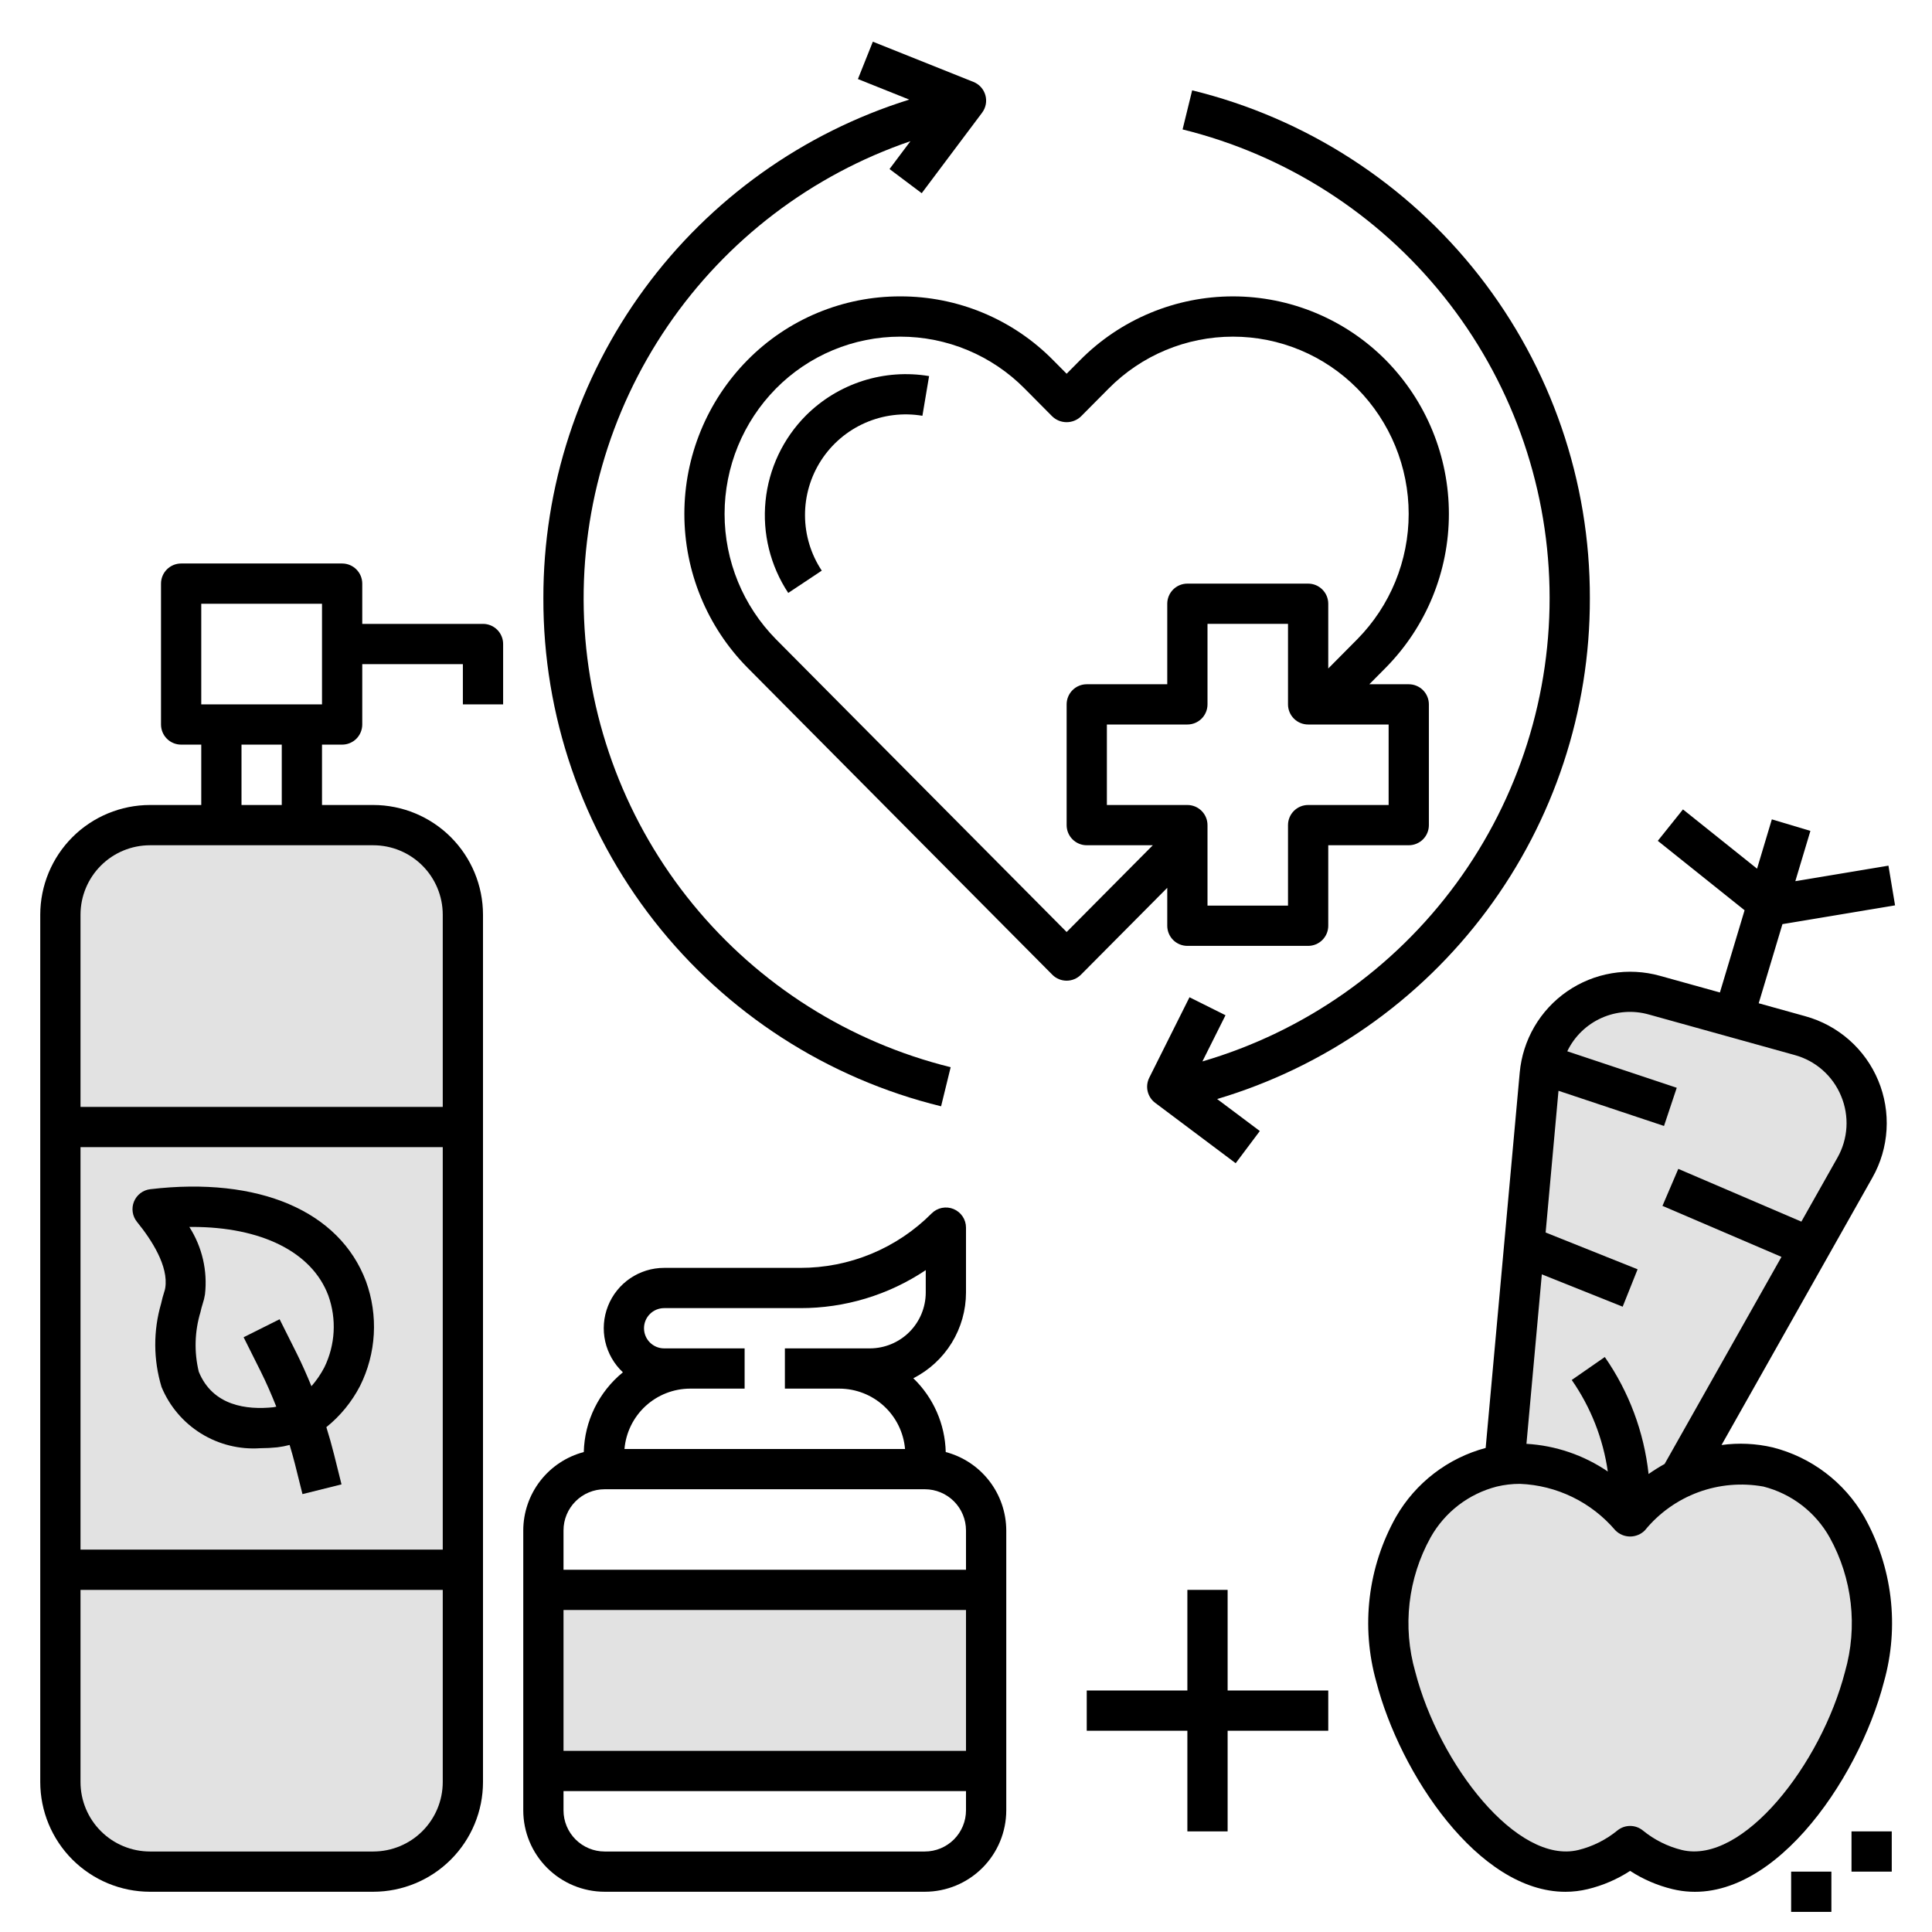 <svg width="125" height="125" viewBox="0 0 125 125" fill="none" xmlns="http://www.w3.org/2000/svg">
<path d="M4 58V117L7.5 121H22L28 120L30 116.5L29.5 57L25.5 53.5L7.5 54L4 58Z" fill="#E2E2E2"/>
<path d="M4 73L30 73.5" stroke="black"/>
<path d="M3.5 102L30 101.5L29.5 73H4L3.5 102Z" fill="#E2E2E2"/>
<path d="M63.5 103H35V114.5H64L63.5 103Z" fill="#E2E2E2"/>
<path d="M98.5 84L97.5 93.5L100 95L102 96.5L106 97L109 95L112.5 89L118.5 78.5L120.5 73L120 69.5L110.5 65L103.5 64L100 67L99.5 73.5L98.5 84Z" fill="#E2E2E2"/>
<path d="M12 82L10.5 79C11.167 78.667 12.6 78 13 78C13.5 78 15.5 78.5 17 79C18.5 79.5 18.5 79.5 19.5 80C20.5 80.5 20.5 80.5 21 81.5C21.5 82.5 22 82 22 82.5C22 83 22.5 84 22.5 85C22.5 86 23 87 23 87.5C23 88 21.5 90.5 21.5 91C21.5 91.5 19.5 92.5 18.5 92.5C17.7 92.5 15.5 91.833 14.5 91.5L12 89.5V85.5V82Z" fill="#E2E2E2"/>
<path d="M90 107L91.5 99.5C92.667 98.167 95.2 95.4 96 95C96.8 94.6 99 95.167 100 95.5L105.5 96.5L107.5 96C109 95.5 112.1 94.5 112.5 94.5C112.9 94.5 116.333 95.833 118 96.5C118.5 98 119.6 101.1 120 101.5C120.4 101.9 120.833 105 121 106.5C120.333 108.667 119 113.1 119 113.5C119 113.9 115.667 117.667 114 119.5L109 120.5L105 120L101.5 120.5L97 120L92.5 113L90 107Z" fill="#E2E2E2"/>
<path d="M9.701 122.396H24.154C26.035 122.394 27.839 121.645 29.169 120.315C30.5 118.985 31.248 117.181 31.25 115.299V59.18C31.248 57.298 30.5 55.495 29.169 54.164C27.839 52.834 26.035 52.086 24.154 52.083H20.834V48.177H22.136C22.307 48.177 22.476 48.144 22.634 48.078C22.792 48.013 22.936 47.917 23.057 47.796C23.177 47.675 23.273 47.531 23.339 47.373C23.404 47.215 23.438 47.046 23.438 46.875V42.969H29.948V45.573H32.552V41.667C32.553 41.496 32.519 41.326 32.453 41.168C32.388 41.01 32.292 40.867 32.171 40.746C32.05 40.625 31.907 40.529 31.749 40.464C31.591 40.398 31.421 40.365 31.25 40.365H23.438V37.761C23.438 37.59 23.404 37.42 23.339 37.262C23.273 37.104 23.177 36.961 23.057 36.84C22.936 36.719 22.792 36.623 22.634 36.557C22.476 36.492 22.307 36.458 22.136 36.458H11.719C11.548 36.458 11.379 36.492 11.221 36.557C11.063 36.623 10.919 36.719 10.798 36.84C10.677 36.961 10.581 37.104 10.516 37.262C10.451 37.42 10.417 37.59 10.417 37.761V46.875C10.417 47.046 10.451 47.215 10.516 47.373C10.581 47.531 10.677 47.675 10.798 47.796C10.919 47.917 11.063 48.013 11.221 48.078C11.379 48.144 11.548 48.177 11.719 48.177H13.021V52.083H9.701C7.82 52.086 6.016 52.834 4.685 54.164C3.355 55.495 2.607 57.298 2.604 59.18V115.299C2.607 117.181 3.355 118.985 4.685 120.315C6.016 121.645 7.82 122.394 9.701 122.396ZM24.154 119.792H9.701C8.51 119.79 7.368 119.317 6.526 118.474C5.684 117.632 5.21 116.49 5.209 115.299V102.865H28.646V115.299C28.645 116.49 28.171 117.632 27.329 118.474C26.487 119.317 25.345 119.79 24.154 119.792ZM5.209 100.26V74.219H28.646V100.26H5.209ZM13.021 39.062H20.834V45.573H13.021V39.062ZM15.625 48.177H18.23V52.083H15.625V48.177ZM9.701 54.688H24.154C25.345 54.689 26.487 55.163 27.329 56.005C28.171 56.847 28.645 57.989 28.646 59.18V71.615H5.209V59.18C5.21 57.989 5.684 56.847 6.526 56.005C7.368 55.163 8.51 54.689 9.701 54.688Z" fill="black"/>
<path d="M33.855 117.13C33.856 118.526 34.411 119.865 35.399 120.852C36.386 121.839 37.724 122.394 39.12 122.396H59.839C61.235 122.394 62.573 121.839 63.56 120.852C64.548 119.865 65.103 118.526 65.105 117.13V99.016C65.101 97.858 64.715 96.733 64.007 95.817C63.299 94.9 62.309 94.243 61.189 93.947C61.145 92.142 60.392 90.426 59.091 89.172C60.116 88.652 60.977 87.859 61.579 86.879C62.18 85.9 62.499 84.774 62.5 83.624V79.427C62.5 79.169 62.424 78.918 62.281 78.704C62.138 78.49 61.934 78.323 61.697 78.224C61.459 78.126 61.197 78.1 60.944 78.15C60.692 78.2 60.46 78.324 60.278 78.506C59.163 79.627 57.837 80.516 56.376 81.121C54.915 81.726 53.349 82.035 51.768 82.031H42.969C42.185 82.031 41.42 82.266 40.772 82.707C40.124 83.147 39.623 83.773 39.336 84.502C39.048 85.231 38.986 86.029 39.158 86.794C39.331 87.558 39.729 88.253 40.301 88.788C39.532 89.415 38.908 90.2 38.471 91.09C38.034 91.981 37.795 92.956 37.771 93.947C36.651 94.243 35.66 94.9 34.952 95.816C34.244 96.733 33.858 97.857 33.855 99.016V117.13ZM59.839 119.792H39.12C38.414 119.791 37.738 119.51 37.239 119.011C36.74 118.512 36.459 117.836 36.459 117.13V115.885H62.5V117.13C62.499 117.836 62.219 118.512 61.72 119.011C61.221 119.51 60.544 119.791 59.839 119.792ZM36.459 113.281V104.167H62.5V113.281H36.459ZM44.648 89.844H48.177V87.24H42.969C42.624 87.24 42.293 87.102 42.048 86.858C41.804 86.614 41.667 86.283 41.667 85.937C41.667 85.592 41.804 85.261 42.048 85.017C42.293 84.772 42.624 84.635 42.969 84.635H51.768C54.662 84.643 57.492 83.787 59.896 82.177V83.624C59.895 84.583 59.514 85.502 58.836 86.18C58.158 86.857 57.24 87.238 56.281 87.24H50.782V89.844H54.311C55.379 89.847 56.407 90.25 57.192 90.972C57.978 91.695 58.464 92.686 58.556 93.75H40.403C40.495 92.686 40.981 91.695 41.767 90.972C42.552 90.25 43.58 89.847 44.648 89.844ZM39.12 96.354H59.839C60.545 96.355 61.221 96.636 61.72 97.135C62.219 97.633 62.499 98.31 62.5 99.016V101.562H36.459V99.016C36.459 98.31 36.74 97.633 37.239 97.135C37.738 96.635 38.414 96.355 39.12 96.354Z" fill="black"/>
<path d="M116.157 57.012L117.133 53.759L114.638 53.012L113.681 56.204L108.887 52.369L107.259 54.402L112.874 58.894L111.278 64.213L107.397 63.135C106.383 62.852 105.32 62.796 104.282 62.97C103.245 63.144 102.258 63.544 101.393 64.142C100.527 64.74 99.803 65.521 99.273 66.43C98.743 67.339 98.42 68.353 98.325 69.401L96.122 93.682C94.911 94.006 93.777 94.565 92.783 95.328C91.789 96.09 90.955 97.041 90.329 98.126C89.422 99.736 88.842 101.509 88.622 103.344C88.402 105.178 88.547 107.038 89.047 108.816C90.578 114.739 95.647 122.4 101.279 122.399C101.767 122.399 102.252 122.341 102.726 122.227C103.701 121.992 104.629 121.593 105.469 121.046C106.309 121.593 107.237 121.992 108.212 122.227C114.402 123.72 120.231 115.242 121.891 108.816C122.391 107.038 122.536 105.178 122.316 103.343C122.096 101.509 121.516 99.736 120.61 98.126C119.974 97.023 119.124 96.058 118.109 95.289C117.095 94.519 115.936 93.962 114.702 93.648C113.614 93.393 112.489 93.34 111.383 93.492L121.147 76.187C121.683 75.238 121.994 74.18 122.059 73.092C122.124 72.005 121.941 70.917 121.522 69.911C121.104 68.905 120.462 68.007 119.645 67.287C118.828 66.566 117.858 66.041 116.808 65.751L113.788 64.911L115.324 59.791L122.61 58.576L122.182 56.008L116.157 57.012ZM114.094 96.18C114.993 96.41 115.836 96.819 116.573 97.384C117.309 97.949 117.922 98.658 118.377 99.467C119.848 102.12 120.206 105.248 119.371 108.164C117.818 114.163 112.759 120.639 108.82 119.695C107.891 119.467 107.026 119.033 106.287 118.427C106.055 118.24 105.767 118.138 105.469 118.138C105.171 118.138 104.883 118.24 104.651 118.427C103.912 119.033 103.047 119.467 102.118 119.695C98.163 120.652 93.118 114.163 91.567 108.164C90.732 105.248 91.09 102.12 92.561 99.467C93.016 98.658 93.629 97.949 94.365 97.384C95.102 96.819 95.945 96.41 96.844 96.18C97.335 96.063 97.838 96.004 98.342 96.005C99.522 96.052 100.679 96.344 101.741 96.861C102.802 97.378 103.745 98.11 104.51 99.009C104.635 99.137 104.785 99.238 104.949 99.307C105.114 99.376 105.291 99.412 105.469 99.412C105.648 99.412 105.824 99.376 105.989 99.307C106.154 99.238 106.303 99.137 106.428 99.009C107.336 97.896 108.527 97.046 109.875 96.548C111.223 96.051 112.68 95.924 114.094 96.18ZM119.119 70.913C119.387 71.553 119.505 72.246 119.464 72.938C119.422 73.631 119.222 74.304 118.879 74.907L116.548 79.039L108.586 75.626L107.561 78.02L115.261 81.32L107.701 94.717C107.344 94.916 106.997 95.133 106.663 95.368C106.366 92.648 105.393 90.045 103.83 87.799L101.691 89.284C102.921 91.049 103.72 93.078 104.025 95.207C102.465 94.144 100.646 93.525 98.761 93.415L99.756 82.451L104.986 84.543L105.952 82.124L100.002 79.744L100.834 70.574L107.661 72.85L108.485 70.379L101.402 68.018C101.862 67.061 102.646 66.297 103.615 65.863C104.584 65.428 105.675 65.35 106.696 65.643L116.113 68.26C116.784 68.443 117.404 68.777 117.925 69.237C118.446 69.697 118.855 70.271 119.119 70.913Z" fill="black"/>
<path d="M118.49 121.094H115.886V123.698H118.49V121.094Z" fill="black"/>
<path d="M122.396 118.49H119.792V121.094H122.396V118.49Z" fill="black"/>
<path d="M76.823 102.865V109.375H70.312V111.979H76.823V118.49H79.427V111.979H85.938V109.375H79.427V102.865H76.823Z" fill="black"/>
<path d="M89.662 23.301C88.368 21.994 86.828 20.957 85.13 20.249C83.433 19.541 81.612 19.176 79.772 19.176C77.933 19.176 76.112 19.541 74.415 20.249C72.717 20.957 71.177 21.994 69.883 23.301L69.011 24.181L68.138 23.302C66.847 21.991 65.308 20.952 63.61 20.243C61.912 19.535 60.09 19.172 58.251 19.176H58.249C56.409 19.172 54.587 19.535 52.889 20.243C51.19 20.951 49.651 21.991 48.359 23.302C45.744 25.953 44.278 29.526 44.278 33.249C44.278 36.972 45.744 40.546 48.359 43.196L68.086 63.066C68.207 63.188 68.351 63.284 68.51 63.35C68.668 63.416 68.838 63.45 69.01 63.45C69.182 63.45 69.352 63.416 69.51 63.35C69.669 63.284 69.813 63.188 69.934 63.066L75.521 57.441V59.896C75.521 60.067 75.555 60.236 75.62 60.394C75.686 60.552 75.781 60.696 75.902 60.817C76.023 60.938 76.167 61.033 76.325 61.099C76.483 61.164 76.652 61.198 76.823 61.198H84.636C84.807 61.198 84.976 61.164 85.134 61.099C85.292 61.033 85.436 60.938 85.556 60.817C85.677 60.696 85.773 60.552 85.839 60.394C85.904 60.236 85.938 60.067 85.938 59.896V54.687H91.146C91.317 54.688 91.486 54.654 91.644 54.588C91.802 54.523 91.946 54.427 92.067 54.306C92.188 54.185 92.284 54.042 92.349 53.884C92.415 53.726 92.448 53.556 92.448 53.385V45.573C92.448 45.402 92.415 45.233 92.349 45.075C92.284 44.916 92.188 44.773 92.067 44.652C91.946 44.531 91.802 44.435 91.644 44.37C91.486 44.304 91.317 44.271 91.146 44.271H88.595L89.662 43.196C92.277 40.545 93.743 36.972 93.743 33.248C93.743 29.525 92.277 25.952 89.662 23.301ZM69.011 60.301L50.208 41.362C48.075 39.2 46.88 36.286 46.88 33.249C46.88 30.212 48.075 27.298 50.208 25.136C51.26 24.073 52.512 23.229 53.892 22.653C55.273 22.077 56.753 21.781 58.249 21.781C59.744 21.781 61.225 22.077 62.605 22.653C63.985 23.229 65.238 24.073 66.29 25.136L68.086 26.946C68.336 27.183 68.666 27.315 69.011 27.315C69.355 27.315 69.686 27.183 69.935 26.946L71.732 25.136C72.784 24.073 74.036 23.229 75.416 22.653C76.796 22.077 78.277 21.781 79.772 21.781C81.268 21.781 82.749 22.077 84.129 22.653C85.509 23.229 86.761 24.073 87.813 25.136C89.946 27.297 91.141 30.212 91.141 33.248C91.141 36.285 89.946 39.2 87.813 41.361L85.938 43.251V39.062C85.938 38.891 85.904 38.722 85.839 38.564C85.773 38.406 85.677 38.263 85.556 38.142C85.436 38.021 85.292 37.925 85.134 37.859C84.976 37.794 84.807 37.76 84.636 37.76H76.823C76.652 37.76 76.483 37.794 76.325 37.859C76.167 37.925 76.023 38.021 75.902 38.142C75.781 38.263 75.686 38.406 75.62 38.564C75.555 38.722 75.521 38.891 75.521 39.062V44.271H70.313C70.142 44.271 69.972 44.304 69.814 44.37C69.656 44.435 69.513 44.531 69.392 44.652C69.271 44.773 69.175 44.916 69.11 45.075C69.044 45.233 69.011 45.402 69.011 45.573V53.385C69.011 53.556 69.044 53.726 69.11 53.884C69.175 54.042 69.271 54.185 69.392 54.306C69.513 54.427 69.656 54.523 69.814 54.588C69.972 54.654 70.142 54.688 70.313 54.687H74.587L69.011 60.301ZM89.844 52.083H84.636C84.465 52.083 84.295 52.117 84.137 52.182C83.979 52.248 83.836 52.344 83.715 52.465C83.594 52.586 83.498 52.729 83.433 52.887C83.367 53.045 83.334 53.214 83.334 53.385V58.594H78.125V53.385C78.125 53.214 78.092 53.045 78.026 52.887C77.961 52.729 77.865 52.586 77.744 52.465C77.623 52.344 77.479 52.248 77.322 52.182C77.163 52.117 76.994 52.083 76.823 52.083H71.615V46.875H76.823C76.994 46.875 77.163 46.841 77.322 46.776C77.479 46.711 77.623 46.615 77.744 46.494C77.865 46.373 77.961 46.229 78.026 46.071C78.092 45.913 78.125 45.744 78.125 45.573V40.364H83.334V45.573C83.334 45.744 83.367 45.913 83.433 46.071C83.498 46.229 83.594 46.373 83.715 46.494C83.836 46.615 83.979 46.711 84.137 46.776C84.295 46.841 84.465 46.875 84.636 46.875H89.844V52.083Z" fill="black"/>
<path d="M52.15 26.876C50.665 28.366 49.739 30.322 49.53 32.415C49.32 34.508 49.839 36.609 50.999 38.363L53.168 36.92C52.466 35.862 52.089 34.621 52.084 33.351C52.078 32.082 52.443 30.838 53.135 29.773C53.827 28.708 54.816 27.869 55.978 27.359C57.141 26.849 58.428 26.69 59.68 26.901L60.112 24.333C58.678 24.093 57.208 24.199 55.823 24.641C54.439 25.084 53.179 25.85 52.15 26.876Z" fill="black"/>
<path d="M102.864 38.711C102.883 31.141 100.355 23.784 95.689 17.823C91.022 11.862 84.487 7.644 77.133 5.845L76.513 8.374C83.18 10.02 89.119 13.817 93.411 19.179C97.702 24.54 100.107 31.167 100.253 38.033C100.399 44.899 98.278 51.621 94.219 57.161C90.159 62.7 84.387 66.746 77.795 68.674L79.29 65.686L76.96 64.522L74.356 69.73C74.22 70.003 74.183 70.315 74.254 70.612C74.324 70.908 74.496 71.171 74.74 71.354L79.948 75.26L81.51 73.177L78.749 71.107C85.726 69.032 91.845 64.756 96.191 58.917C100.538 53.078 102.879 45.99 102.864 38.711Z" fill="black"/>
<path d="M35.156 38.711C35.138 46.281 37.665 53.638 42.332 59.599C46.999 65.559 53.534 69.778 60.888 71.577L61.508 69.048C54.955 67.427 49.103 63.727 44.828 58.503C40.552 53.278 38.083 46.81 37.79 40.066C37.497 33.321 39.395 26.663 43.201 21.088C47.007 15.512 52.516 11.319 58.904 9.135L57.552 10.937L59.635 12.5L63.541 7.292C63.661 7.132 63.743 6.946 63.78 6.75C63.817 6.553 63.808 6.351 63.754 6.159C63.7 5.966 63.602 5.789 63.469 5.64C63.335 5.491 63.169 5.375 62.983 5.301L56.473 2.697L55.507 5.115L58.828 6.444C51.955 8.592 45.95 12.882 41.691 18.688C37.431 24.494 35.142 31.51 35.156 38.711Z" fill="black"/>
<path d="M23.296 89.668C23.816 88.626 24.118 87.489 24.184 86.326C24.25 85.164 24.079 84 23.681 82.905V82.905C21.967 78.345 16.74 76.114 9.723 76.941C9.492 76.968 9.271 77.057 9.086 77.198C8.9 77.34 8.756 77.528 8.668 77.744C8.58 77.96 8.552 78.196 8.587 78.427C8.621 78.657 8.717 78.875 8.864 79.056C9.822 80.234 10.916 81.933 10.691 83.333C10.678 83.415 10.657 83.496 10.63 83.574C10.549 83.825 10.48 84.079 10.425 84.337C9.91 86.101 9.919 87.977 10.451 89.736C10.966 90.984 11.861 92.037 13.008 92.748C14.156 93.459 15.498 93.792 16.844 93.699C17.212 93.698 17.579 93.679 17.945 93.641C18.213 93.608 18.478 93.556 18.739 93.488C18.86 93.897 18.98 94.306 19.083 94.719L19.57 96.669L22.096 96.039L21.609 94.088C21.462 93.5 21.296 92.916 21.115 92.337C22.02 91.609 22.762 90.7 23.296 89.668ZM19.194 87.559L18.091 85.355L15.762 86.52L16.864 88.724C17.237 89.469 17.568 90.235 17.876 91.011C17.808 91.022 17.747 91.043 17.677 91.05C15.973 91.226 13.767 90.969 12.861 88.751C12.554 87.479 12.591 86.148 12.97 84.895C13.008 84.716 13.055 84.538 13.111 84.364C13.179 84.163 13.229 83.957 13.262 83.747C13.437 82.219 13.079 80.678 12.25 79.383C12.312 79.382 12.374 79.382 12.435 79.382C16.898 79.382 20.181 80.994 21.242 83.82C21.512 84.572 21.629 85.371 21.585 86.168C21.541 86.966 21.337 87.747 20.987 88.465C20.758 88.904 20.477 89.315 20.15 89.688C19.854 88.968 19.542 88.255 19.194 87.559Z" fill="black"/>
</svg>
